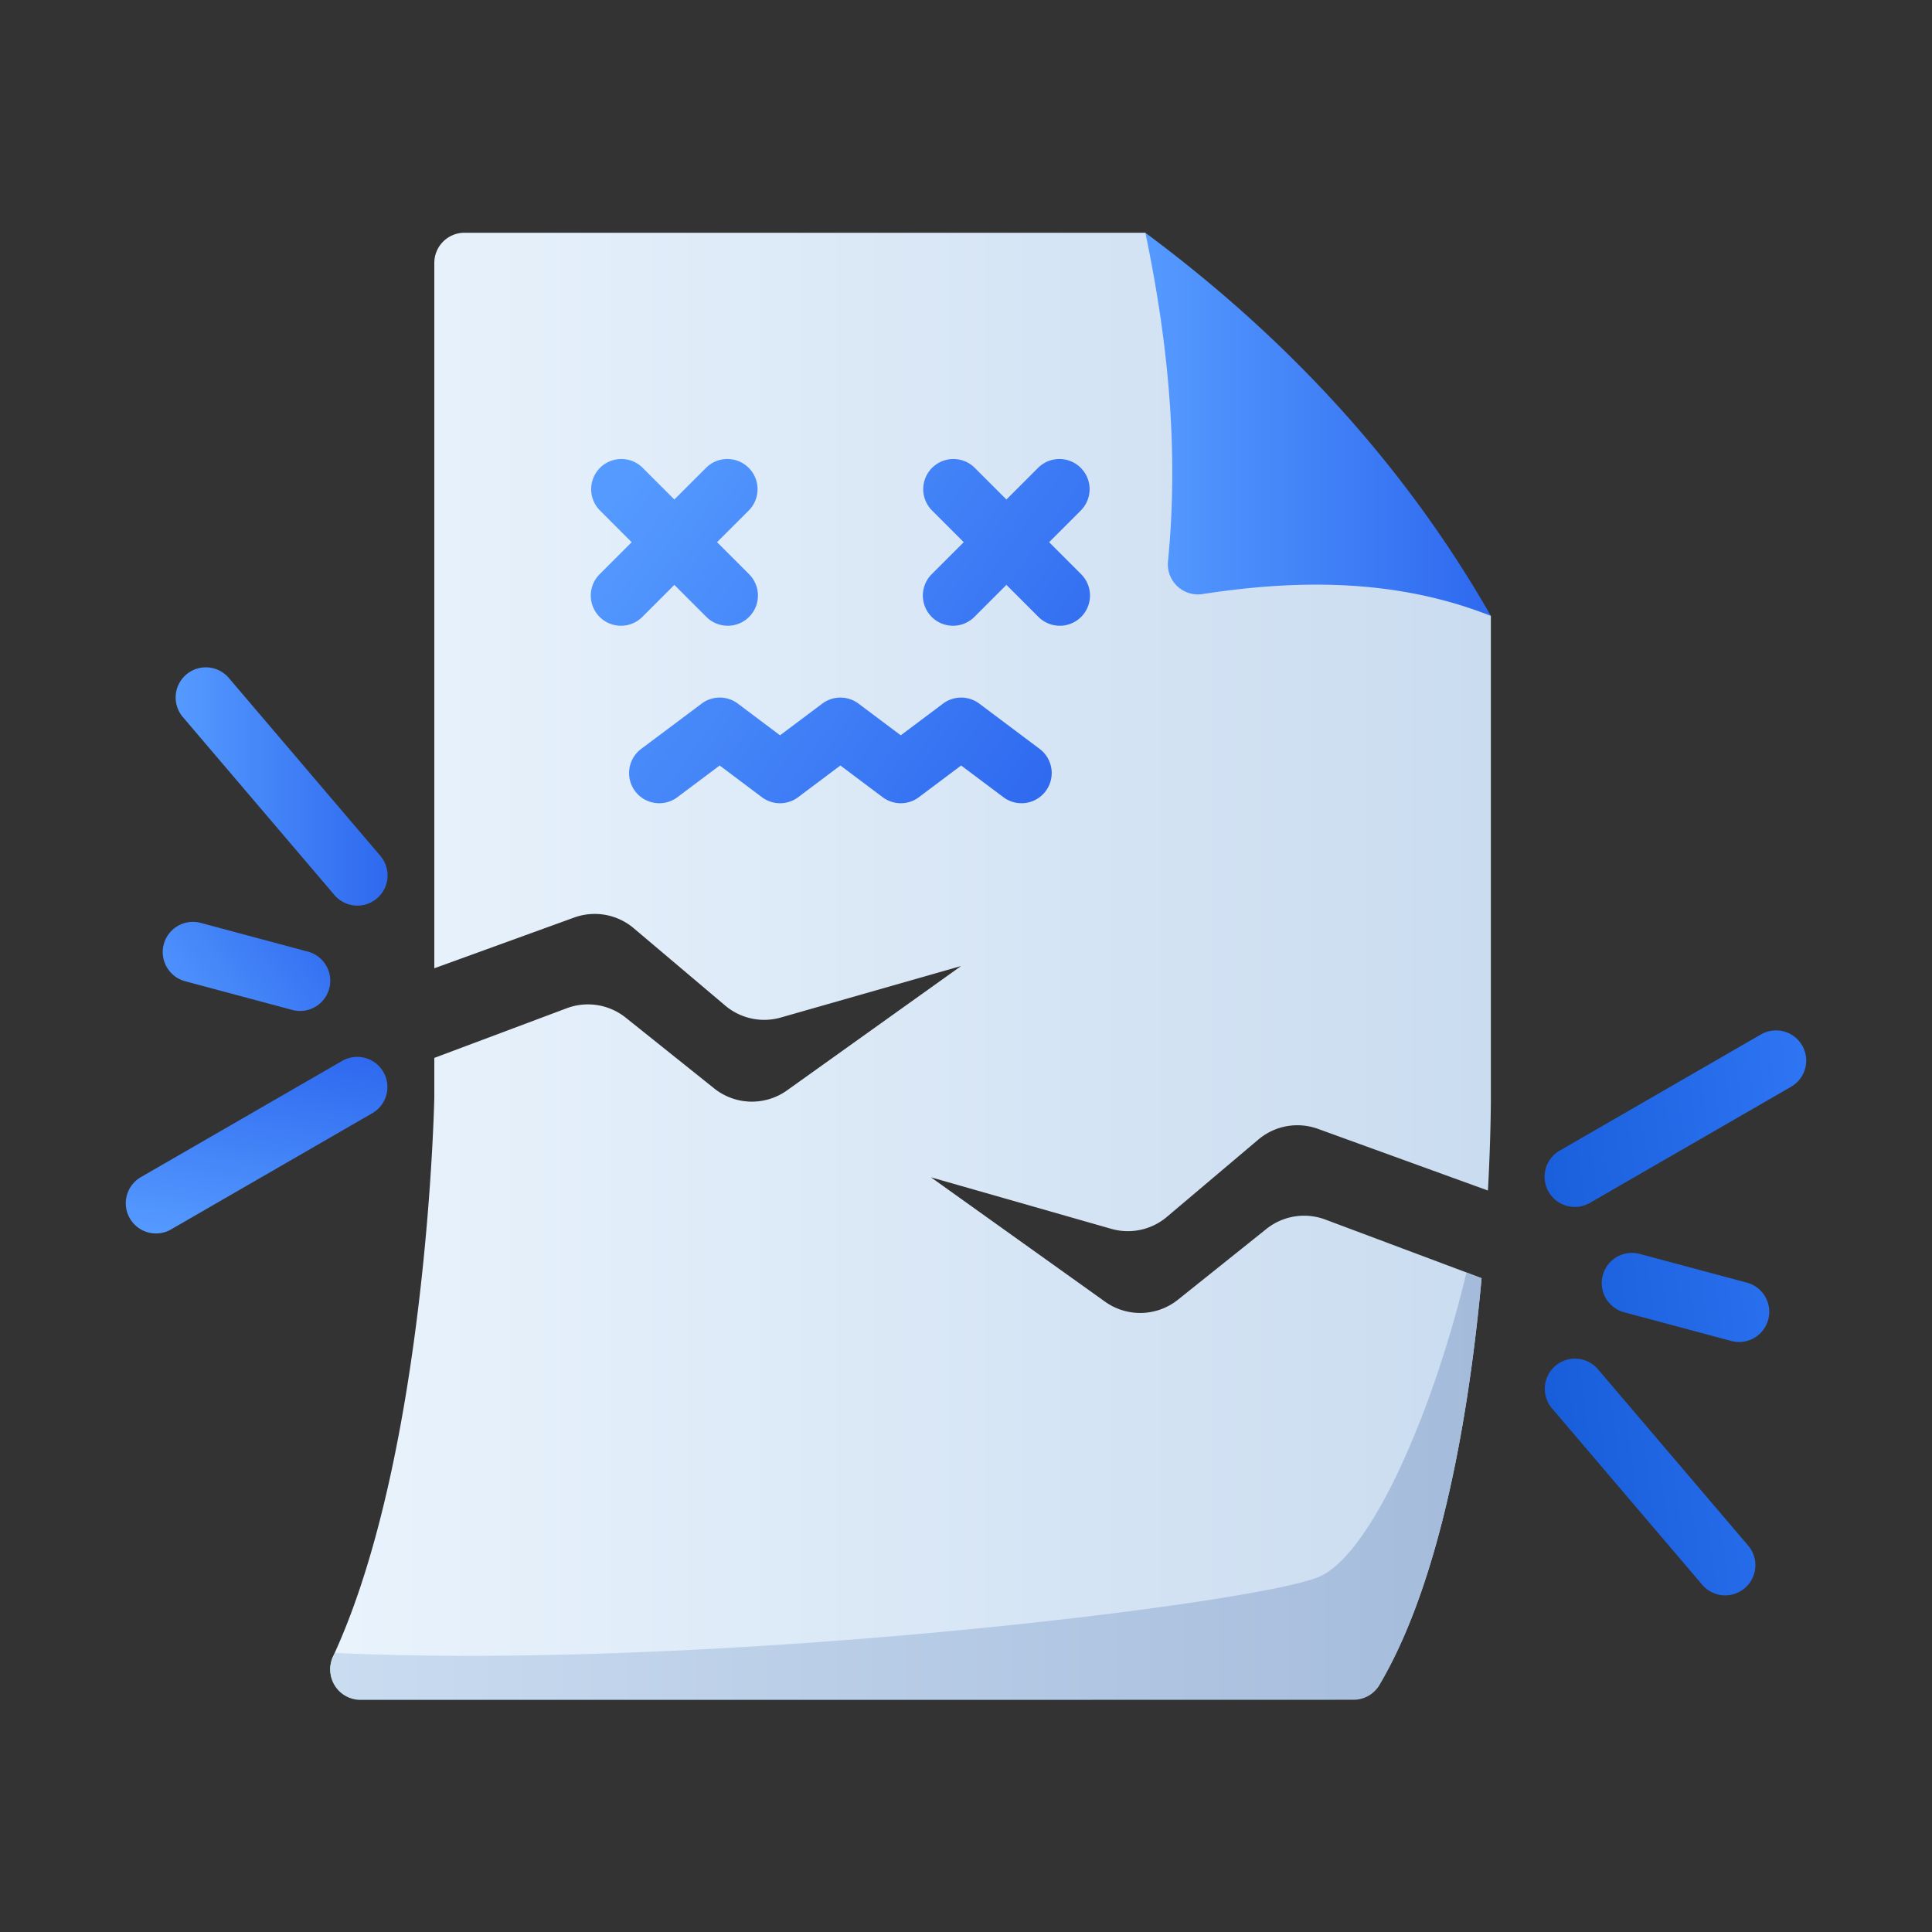 <svg id="SvgjsSvg1001" width="256" height="256" xmlns="http://www.w3.org/2000/svg" version="1.1" xmlns:xlink="http://www.w3.org/1999/xlink" xmlns:svgjs="http://svgjs.com/svgjs"><rect width="100%" height="100%" fill="#333333" stroke="none"/><g id="SvgjsG1008"><svg xmlns="http://www.w3.org/2000/svg" fill-rule="evenodd" stroke-linejoin="round" stroke-miterlimit="2" clip-rule="evenodd" viewBox="0 0 64 64" width="256" height="256"><path fill="url(#a)" d="M14.387 32.075V8.71a1 1 0 0 1 1-1h22.554l11.446 12.692v15.953s.004 1.215-.097 3.083l-5.631-2.043a2 2 0 0 0-1.973.353l-3.032 2.563a2 2 0 0 1-1.841.396L30.839 39l5.769 4.121a2 2 0 0 0 2.412-.066l2.931-2.345a2.003 2.003 0 0 1 1.952-.311l5.176 1.941c-.397 4.314-1.309 9.971-3.398 13.483a.998.998 0 0 1-.843.464c-3.827.003-26.548.003-32.899.003a1 1 0 0 1-.882-1.469c3.103-6.738 3.33-18.466 3.33-18.466v-1.311l4.388-1.645a2 2 0 0 1 1.951.311l2.932 2.345a2 2 0 0 0 2.412.066L31.839 32l-5.974 1.707a2 2 0 0 1-1.841-.396l-3.032-2.563a2 2 0 0 0-1.973-.353l-4.632 1.68Z"></path><path fill="url(#b)" d="m48.579 42.153.501.2c-.397 4.314-1.309 9.976-3.399 13.49a.998.998 0 0 1-.843.464c-3.827.003-26.548.003-32.899.003a1 1 0 0 1-.882-1.47l.039-.086c12.314.579 30.196-1.578 32.551-2.5 1.75-.685 3.818-5.465 4.932-10.101Z"></path><path fill="url(#c)" d="M49.387 20.402c-3.035-1.199-6.25-1.233-9.549-.723a.997.997 0 0 1-1.146-1.091c.362-3.694-.003-7.308-.751-10.878 4.838 3.591 8.659 7.819 11.446 12.692Z"></path><path fill="url(#d)" d="m6.078 23.778 5 5.87a.999.999 0 1 0 1.522-1.296l-5-5.87a1 1 0 1 0-1.522 1.296Z"></path><path fill="url(#e)" d="m6.132 32.504 3.549.951a1 1 0 0 0 .518-1.932l-3.549-.951a1 1 0 0 0-.518 1.932Z"></path><path fill="url(#f)" d="m5.661 40.729 6.678-3.856a1 1 0 0 0-1-1.732l-6.678 3.856a1 1 0 0 0 1 1.732Z"></path><path fill="url(#g)" d="m57.922 51.214-5-5.87a1 1 0 0 0-1.522 1.297l5 5.87a1 1 0 0 0 1.522-1.297Z"></path><path fill="url(#h)" d="m57.868 42.489-3.549-.951a1 1 0 0 0-.518 1.932l3.549.951a1 1 0 0 0 .518-1.932Z"></path><path fill="url(#i)" d="m58.339 34.264-6.678 3.855a1 1 0 0 0 1 1.732l6.678-3.855a1 1 0 0 0-1-1.732Z"></path><path fill="url(#j)" d="m19.864 16.9 3.536 3.536a1 1 0 0 0 1.414-1.415l-3.536-3.535a1 1 0 0 0-1.414 1.414Z"></path><path fill="url(#k)" d="m23.4 15.486-3.536 3.535a1 1 0 0 0 1.414 1.415l3.536-3.536a1 1 0 0 0-1.414-1.414Z"></path><path fill="url(#l)" d="m30.864 16.9 3.536 3.536a1 1 0 0 0 1.414-1.415l-3.536-3.535a1 1 0 0 0-1.414 1.414Z"></path><path fill="url(#m)" d="m34.4 15.486-3.536 3.535a1 1 0 0 0 1.414 1.415l3.536-3.536a1 1 0 0 0-1.414-1.414Z"></path><path fill="url(#n)" d="m22.438 26.409 1.403-1.051 1.397 1.05a1 1 0 0 0 1.201 0l1.4-1.05 1.4 1.05a.999.999 0 0 0 1.2 0l1.4-1.05 1.4 1.05a1 1 0 0 0 1.2-1.6l-1.999-1.5a1.002 1.002 0 0 0-1.2 0l-1.401 1.05-1.4-1.05a1.002 1.002 0 0 0-1.2 0l-1.4 1.05-1.396-1.049a.999.999 0 0 0-1.2-.001l-2.003 1.5a1.001 1.001 0 0 0-.202 1.4c.331.441.958.532 1.4.201Z"></path><defs><linearGradient id="a" x1="0" x2="1" y1="0" y2="0" gradientTransform="matrix(38.447 0 0 48.581 10.94 32)" gradientUnits="userSpaceOnUse"><stop offset="0" stop-color="#e9f3fc" class="stopColore9f3fc svgShape"></stop><stop offset="1" stop-color="#cadcf0" class="stopColorcadcf0 svgShape"></stop></linearGradient><linearGradient id="b" x1="0" x2="1" y1="0" y2="0" gradientTransform="matrix(38.14 0 0 14.157 10.94 49.231)" gradientUnits="userSpaceOnUse"><stop offset="0" stop-color="#cadcf0" class="stopColorcadcf0 svgShape"></stop><stop offset="1" stop-color="#a4bbdb" class="stopColora4bbdb svgShape"></stop></linearGradient><linearGradient id="c" x1="0" x2="1" y1="0" y2="0" gradientTransform="matrix(11.446 0 0 12.692 37.941 14.056)" gradientUnits="userSpaceOnUse"><stop offset="0" stop-color="#559aff" class="stopColor559aff svgShape"></stop><stop offset="1" stop-color="#2e69ef" class="stopColor2e69ef svgShape"></stop></linearGradient><linearGradient id="d" x1="0" x2="1" y1="0" y2="0" gradientTransform="matrix(7 0 0 7.87 5.84 26.065)" gradientUnits="userSpaceOnUse"><stop offset="0" stop-color="#559aff" class="stopColor559aff svgShape"></stop><stop offset="1" stop-color="#2e69ef" class="stopColor2e69ef svgShape"></stop></linearGradient><linearGradient id="e" x1="0" x2="1" y1="0" y2="0" gradientTransform="matrix(5.763 -3.972 4.466 6.48 5.233 33.986)" gradientUnits="userSpaceOnUse"><stop offset="0" stop-color="#559aff" class="stopColor559aff svgShape"></stop><stop offset="1" stop-color="#2e69ef" class="stopColor2e69ef svgShape"></stop></linearGradient><linearGradient id="f" x1="0" x2="1" y1="0" y2="0" gradientTransform="matrix(1.266 -6.884 7.74 1.424 7.867 41.377)" gradientUnits="userSpaceOnUse"><stop offset="0" stop-color="#559aff" class="stopColor559aff svgShape"></stop><stop offset="1" stop-color="#2e69ef" class="stopColor2e69ef svgShape"></stop></linearGradient><linearGradient id="g" x1="0" x2="1" y1="0" y2="0" gradientTransform="rotate(172.622 30.265 22.466) scale(23.072)" gradientUnits="userSpaceOnUse"><stop offset="0" stop-color="#347bfa" class="stopColor347bfa svgShape"></stop><stop offset="1" stop-color="#0044bf" class="stopColor0044bf svgShape"></stop></linearGradient><linearGradient id="h" x1="0" x2="1" y1="0" y2="0" gradientTransform="rotate(172.622 30.265 22.466) scale(23.072)" gradientUnits="userSpaceOnUse"><stop offset="0" stop-color="#347bfa" class="stopColor347bfa svgShape"></stop><stop offset="1" stop-color="#0044bf" class="stopColor0044bf svgShape"></stop></linearGradient><linearGradient id="i" x1="0" x2="1" y1="0" y2="0" gradientTransform="rotate(172.622 30.265 22.466) scale(23.072)" gradientUnits="userSpaceOnUse"><stop offset="0" stop-color="#347bfa" class="stopColor347bfa svgShape"></stop><stop offset="1" stop-color="#0044bf" class="stopColor0044bf svgShape"></stop></linearGradient><linearGradient id="j" x1="0" x2="1" y1="0" y2="0" gradientTransform="rotate(35.12 -14.897 40.712) scale(17.525)" gradientUnits="userSpaceOnUse"><stop offset="0" stop-color="#559aff" class="stopColor559aff svgShape"></stop><stop offset="1" stop-color="#2e69ef" class="stopColor2e69ef svgShape"></stop></linearGradient><linearGradient id="k" x1="0" x2="1" y1="0" y2="0" gradientTransform="rotate(35.12 -14.897 40.712) scale(17.525)" gradientUnits="userSpaceOnUse"><stop offset="0" stop-color="#559aff" class="stopColor559aff svgShape"></stop><stop offset="1" stop-color="#2e69ef" class="stopColor2e69ef svgShape"></stop></linearGradient><linearGradient id="l" x1="0" x2="1" y1="0" y2="0" gradientTransform="rotate(35.12 -14.897 40.712) scale(17.525)" gradientUnits="userSpaceOnUse"><stop offset="0" stop-color="#559aff" class="stopColor559aff svgShape"></stop><stop offset="1" stop-color="#2e69ef" class="stopColor2e69ef svgShape"></stop></linearGradient><linearGradient id="m" x1="0" x2="1" y1="0" y2="0" gradientTransform="rotate(35.12 -14.897 40.712) scale(17.525)" gradientUnits="userSpaceOnUse"><stop offset="0" stop-color="#559aff" class="stopColor559aff svgShape"></stop><stop offset="1" stop-color="#2e69ef" class="stopColor2e69ef svgShape"></stop></linearGradient><linearGradient id="n" x1="0" x2="1" y1="0" y2="0" gradientTransform="rotate(35.12 -14.897 40.712) scale(17.525)" gradientUnits="userSpaceOnUse"><stop offset="0" stop-color="#559aff" class="stopColor559aff svgShape"></stop><stop offset="1" stop-color="#2e69ef" class="stopColor2e69ef svgShape"></stop></linearGradient></defs></svg></g></svg>